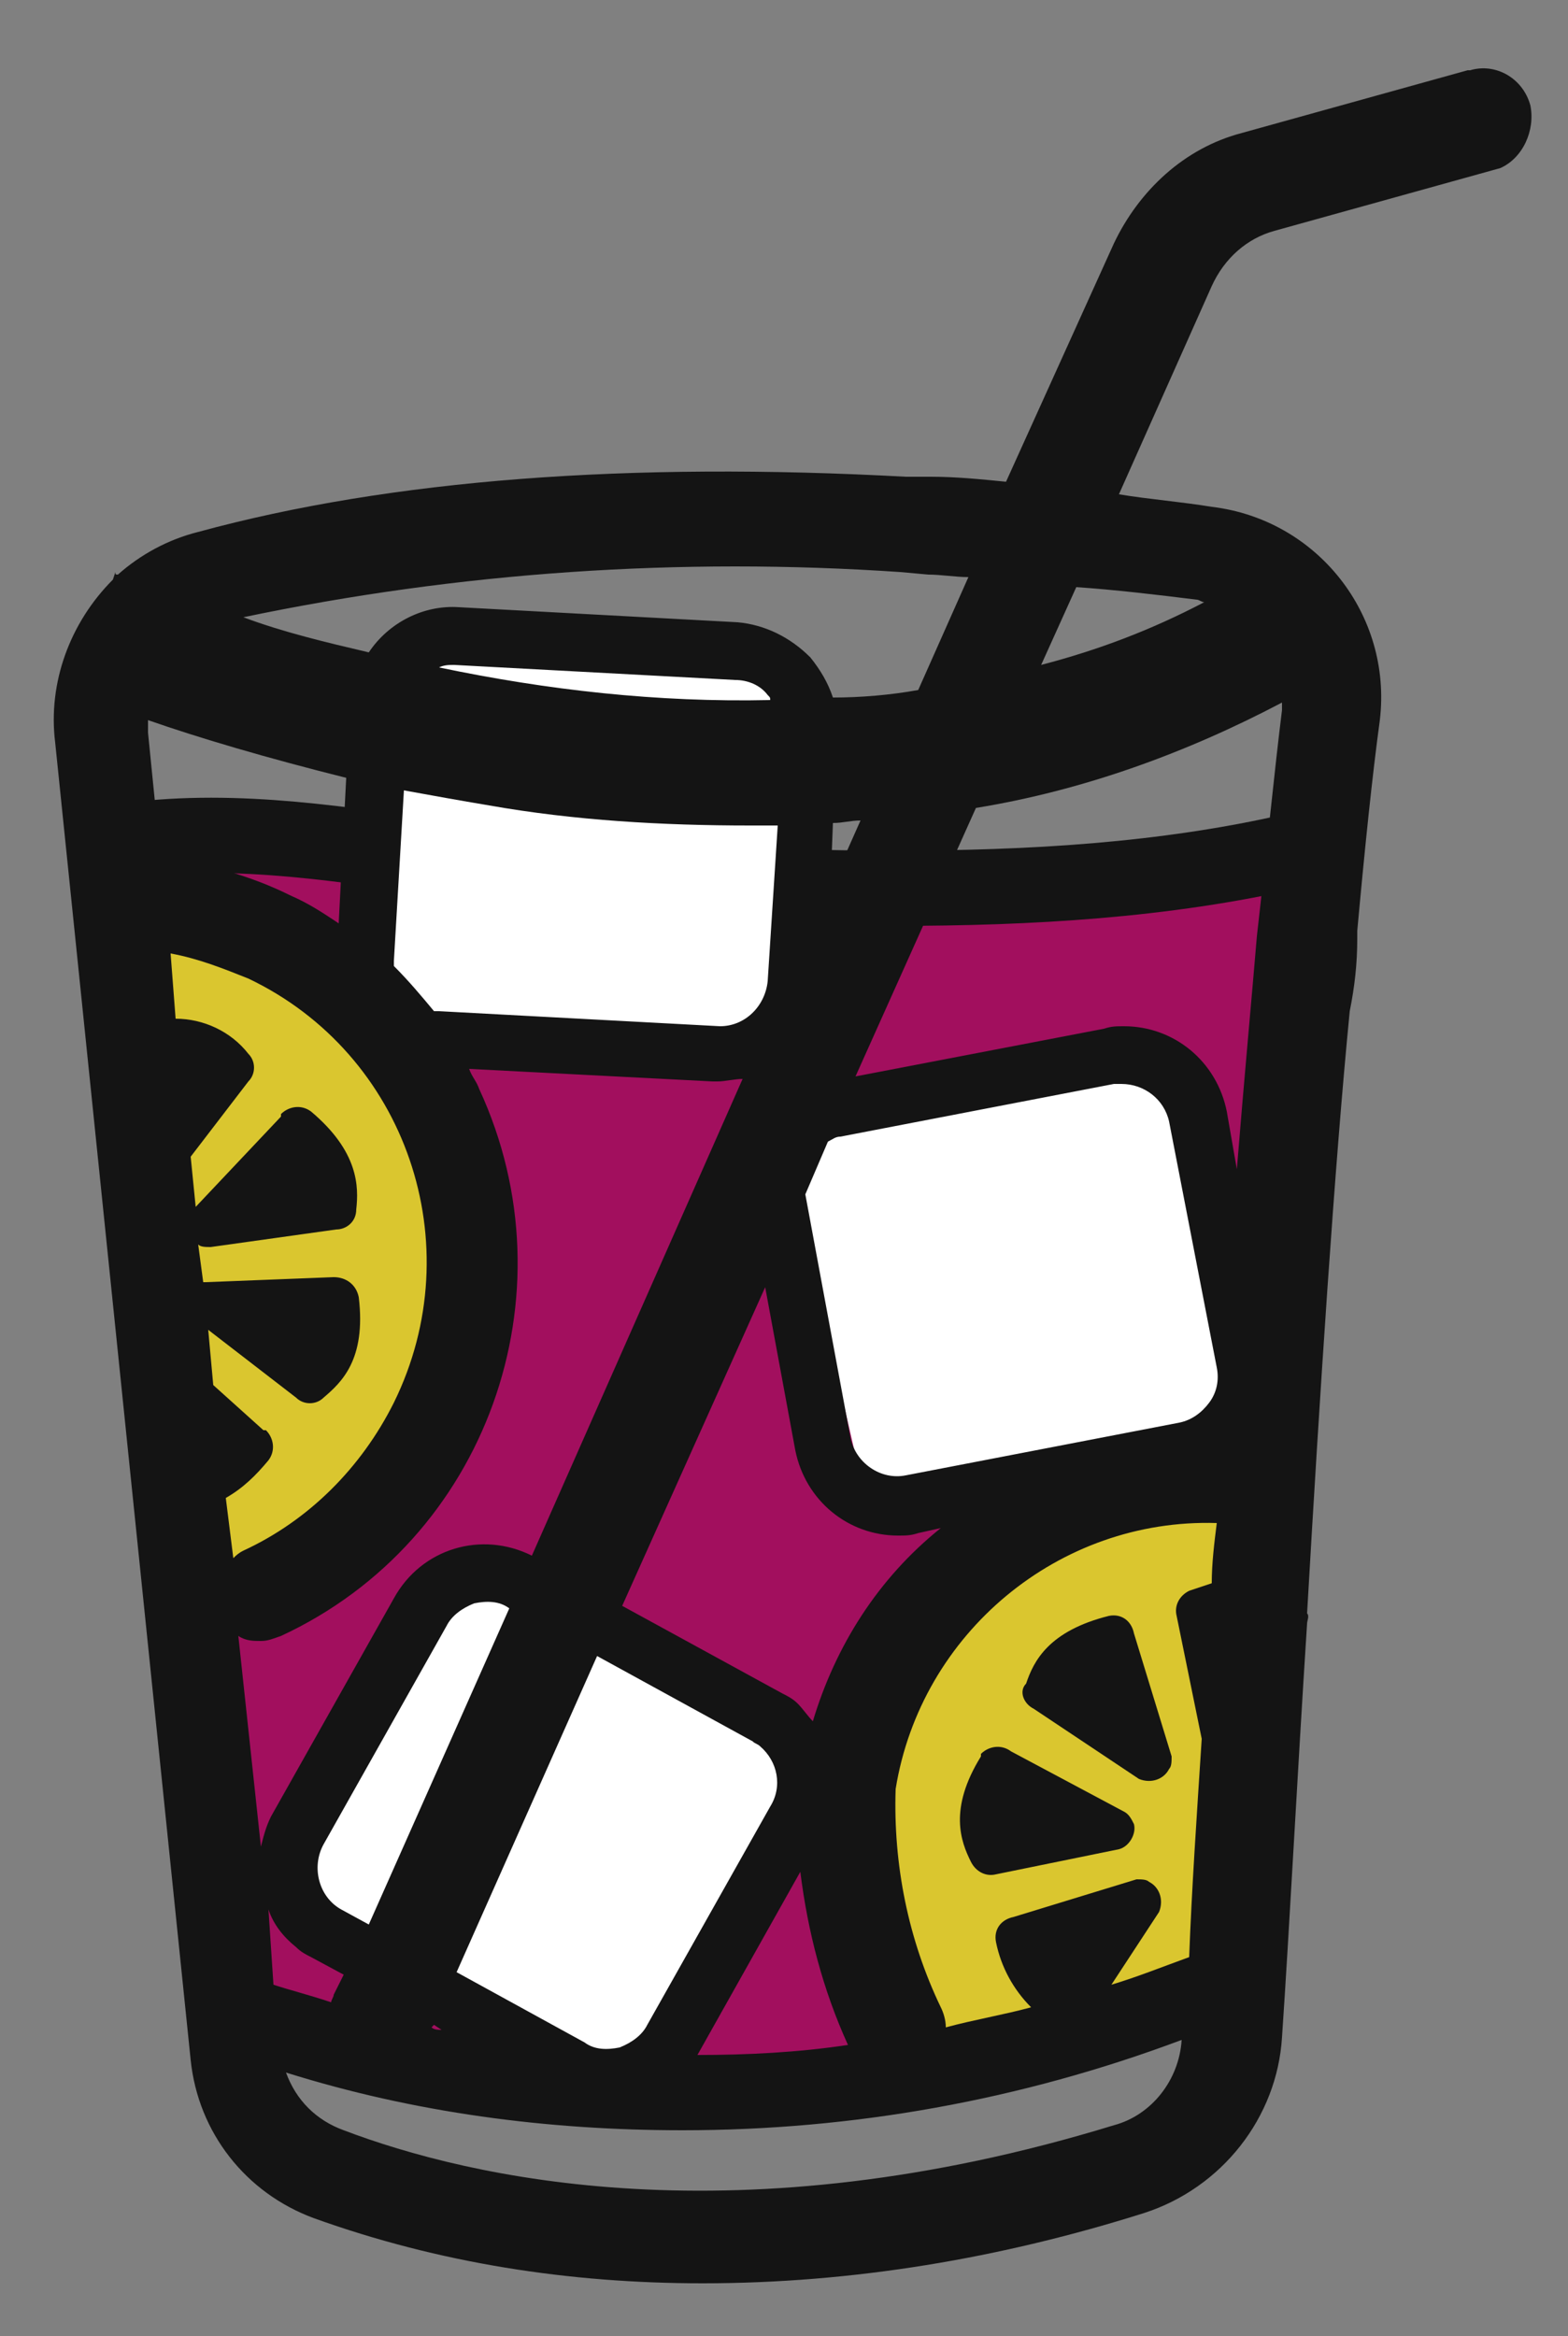 <?xml version="1.0" encoding="utf-8"?>
<!-- Generator: Adobe Illustrator 25.2.0, SVG Export Plug-In . SVG Version: 6.00 Build 0)  -->
<svg version="1.1" id="Layer_1" xmlns="http://www.w3.org/2000/svg" xmlns:xlink="http://www.w3.org/1999/xlink" x="0px" y="0px"
	 viewBox="0 0 62.5 93.1" style="enable-background:new 0 0 62.5 93.1;" xml:space="preserve">
<rect x="0" y="0" width="62.5" height="93.1" fill="#808080" stroke="none"/>
<style type="text/css">
	.st0{fill:#A20F5E;}
	.st1{fill:#DAC62F;}
	.st2{fill:none;stroke:#141414;stroke-width:3;stroke-miterlimit:10;}
	.st3{fill:#FFFFFF;}
	.st4{fill:#141414;}
</style>
<path class="st0" d="M5.4,32.9c-1.5,3.8-1,7.9-0.4,11.9l1.4,10.3L8,66.4L9.3,76c0.1,1.4,0.5,2.7,1.3,3.9c1.4,1.7,3.9,2.2,6.2,2.6
	c4,0.8,8.2,1.3,12.3,1.3c4.4-0.1,8.8-0.8,13-1.9c0.9-0.2,1.7-0.4,2.6-0.8c2.6-1.1,4.5-3.3,5.3-6c0.7-2.5,1-5.2,0.9-7.8l0.3-24.6
	c-0.1-2.6,0.2-5.1,0.7-7.7c0.3-0.7,0.5-1.5,0.7-2.2c-0.3-1-2.5,0.1-3.7,0.2l-15.1,2.2c-1.9,0.3-3.9,0.5-5.9,0.6
	c-1.7,0-3.3-0.1-5-0.3c-1.6-0.2-3.2-0.6-4.7-0.9c-2-0.4-4-0.7-6-1s-4-0.5-6-0.8L5.4,32.9z"/>
<path class="st1" d="M39.6,61.6c-1.7,0.8-3.2,1.9-4.4,3.2c-1.1,1.6-1.7,3.5-1.8,5.5c-0.4,3.2-0.3,6.9,1.8,9.3c1.5,1.7,3.7,2.6,6,2.3
	c1.2-0.2,2.3-0.5,3.4-1l3.2-1.3c0.7-0.2,1.3-0.6,1.8-1.2c0.3-0.6,0.5-1.2,0.5-1.9c0.5-5.4,0.8-10.9,0.7-16.4c0-0.2,0-0.4-0.1-0.6
	c-0.1-0.2-0.3-0.3-0.5-0.3c-1.7-0.6-3.4-0.9-5.2-0.8c-0.5,0-1,0-1.5,0.1c0.1,0.3,0.3,0.6,0,0.8c-0.4,0.3-0.8,0.5-1.3,0.7L39.6,61.6z
	"/>
<path class="st2" d="M6,33.4c4.3-0.4,8.6,0.4,12.9,1c5.5,0.7,11.2,1,16.8,1c5.3,0,10.7-0.3,15.9-1.5"/>
<path class="st1" d="M5.4,46.3c0.4,2.2,1.2,4.3,1.5,6.6c0.5,3.4,0,7,1.8,9.9c1.6-0.1,3.1-0.8,4.1-2c1.1-1.1,2-2.4,3.2-3.4
	c0.4-0.3,0.7-0.6,0.9-1c0.2-0.4,0.4-0.8,0.5-1.3l1-4.7c0.3-1.1,0.4-2.2,0.3-3.3c-0.2-1-0.6-1.9-1.1-2.8c-0.8-1.5-1.7-2.9-2.8-4.1
	c-1-0.9-2-1.7-3.1-2.3c-1-0.7-2.1-1.3-3.2-1.7c-0.8-0.3-1.7-0.3-2.6-0.2C5.5,36,5.1,36.1,5,36.3c-0.1,0.4-0.1,0.7-0.1,1.1
	c-0.1,1.9-0.1,3.8,0.1,5.7C5.1,44.2,5.2,45.2,5.4,46.3z"/>
<rect x="15.7" y="26.2" class="st3" width="15.3" height="15.3"/>
<rect x="32.7" y="43.4" transform="matrix(0.975 -0.223 0.223 0.975 -10.367 10.278)" class="st3" width="15.3" height="15.3"/>
<rect x="14.1" y="65.3" transform="matrix(0.464 -0.886 0.886 0.464 -52.932 58.344)" class="st3" width="15.3" height="15.3"/>
<path class="st4" d="M41.2,68.1l4.2,2.8c0.5,0.2,1,0,1.2-0.4c0.1-0.1,0.1-0.3,0.1-0.5l-1.5-4.9c-0.1-0.5-0.5-0.8-1-0.7
	c-2.4,0.6-3,1.8-3.3,2.7C40.6,67.4,40.8,67.9,41.2,68.1z"/>
<path class="st4" d="M38.7,74.2c0.2,0.4,0.6,0.6,1,0.5l4.9-1c0.4-0.1,0.7-0.6,0.6-1c-0.1-0.2-0.2-0.4-0.4-0.5l-4.5-2.4
	c-0.4-0.3-0.9-0.2-1.2,0.1c0,0,0,0,0,0.1C37.8,72.1,38.3,73.4,38.7,74.2z"/>
<path class="st4" d="M61,4.2c-0.3-1.1-1.4-1.7-2.4-1.4c0,0,0,0-0.1,0l-9,2.5c-2.3,0.6-4.1,2.3-5.1,4.4l-4.3,9.5c-1-0.1-2-0.2-3-0.2
	h-1c-11-0.6-20.5,0.1-28.2,2.2c-1.2,0.3-2.3,0.9-3.2,1.7c-0.1,0-0.1,0-0.1-0.1l0,0l-0.1,0.3c-1.7,1.7-2.6,4.1-2.3,6.5l5.4,52.5
	c0.3,2.9,2.2,5.3,4.9,6.3c5,1.8,10.2,2.6,15.5,2.6c6,0,11.9-1,17.6-2.8c3.1-1,5.3-3.8,5.5-7c0.3-4.4,0.6-10.3,1-16.5
	c0-0.1,0.1-0.3,0-0.4c0.5-8.7,1.1-17.9,1.7-24c0.2-1,0.3-1.9,0.3-2.9v-0.3c0.3-3.3,0.6-6.2,0.9-8.4c0.5-4.2-2.5-8-6.7-8.5
	c0,0,0,0,0,0c-1.2-0.2-2.5-0.3-3.7-0.5l3.7-8.3c0.5-1.1,1.4-1.9,2.5-2.2l9-2.5C60.7,6.3,61.2,5.2,61,4.2z M35.9,22.8l1.1,0.1
	c0.5,0,1.1,0.1,1.6,0.1l-2,4.5c-1.1,0.2-2.3,0.3-3.4,0.3c-0.2-0.6-0.5-1.1-0.9-1.6c-0.8-0.8-1.8-1.3-2.9-1.4l-11.1-0.6
	c-1.4-0.1-2.8,0.6-3.6,1.8c-1.7-0.4-3.4-0.8-5-1.4C18.3,22.8,27.1,22.2,35.9,22.8L35.9,22.8z M14.7,76.7l-1.1-0.6
	c-0.9-0.5-1.2-1.7-0.7-2.6l4.9-8.7c0.2-0.4,0.6-0.7,1.1-0.9c0.5-0.1,1-0.1,1.4,0.2l0,0L14.7,76.7z M17.6,80.9c-0.1,0-0.3,0-0.4-0.1
	l0.1-0.1L17.6,80.9z M23.8,66l6.2,3.4c0.1,0.1,0.2,0.1,0.3,0.2c0.7,0.6,0.9,1.6,0.4,2.4l-4.9,8.7c-0.2,0.4-0.6,0.7-1.1,0.9
	c-0.5,0.1-1,0.1-1.4-0.2l-5.1-2.8L23.8,66z M31.9,74.6c0.3,2.4,0.9,4.7,1.9,6.9c-2,0.3-4,0.4-6,0.4L31.9,74.6z M32.4,68.6
	c-0.2-0.2-0.4-0.5-0.6-0.7c-0.2-0.2-0.4-0.3-0.6-0.4L24.8,64l5.7-12.7l1.2,6.5c0.4,2,2.1,3.4,4.1,3.4c0.3,0,0.5,0,0.8-0.1l0.9-0.2
	C35,62.9,33.3,65.6,32.4,68.6L32.4,68.6z M30.6,39.1c-0.1,1-0.9,1.8-1.9,1.8l-11.2-0.6h-0.2c-0.5-0.6-1-1.2-1.6-1.8v-0.2l0.4-6.8
	c1.1,0.2,2.2,0.4,3.4,0.6c3.4,0.6,6.9,0.8,10.4,0.8H31L30.6,39.1z M17.5,26.6c0.2-0.1,0.4-0.1,0.6-0.1l11.2,0.6c0.5,0,1,0.2,1.3,0.6
	c0.1,0.1,0.1,0.1,0.1,0.2C26.2,28,21.8,27.5,17.5,26.6L17.5,26.6z M33.2,32.8c0.4,0,0.7-0.1,1.1-0.1l-1.2,2.7L33.2,32.8z M5.9,29.2
	v-0.5c2,0.7,4.7,1.5,7.9,2.3l-0.3,5.8c-0.6-0.4-1.2-0.8-1.9-1.1c-1.6-0.8-3.4-1.3-5.2-1.5L5.9,29.2z M9,59.7
	c0.7-0.4,1.2-0.9,1.7-1.5c0.3-0.4,0.2-0.9-0.1-1.2c0,0,0,0-0.1,0l-2-1.8L8.3,53l3.5,2.7c0.3,0.3,0.8,0.3,1.1,0
	c0.7-0.6,1.7-1.5,1.4-4c-0.1-0.5-0.5-0.8-1-0.8l-5.1,0.2H8.1l-0.2-1.5c0.1,0.1,0.3,0.1,0.5,0.1l5-0.7c0.4,0,0.8-0.3,0.8-0.8
	c0,0,0,0,0,0c0.1-0.9,0.1-2.3-1.8-3.9c-0.4-0.3-0.9-0.2-1.2,0.1c0,0,0,0,0,0.1l-3.4,3.6l-0.2-2l2.3-3c0.3-0.3,0.3-0.8,0-1.1
	c-0.7-0.9-1.8-1.4-2.9-1.4L6.8,38c1.1,0.2,2.1,0.6,3.1,1c6.3,3,8.9,10.6,5.8,16.9c0,0,0,0,0,0c-1.3,2.6-3.4,4.7-6,5.9
	c-0.2,0.1-0.3,0.2-0.4,0.3L9,59.7z M9.5,65.2c0.3,0.2,0.6,0.2,0.9,0.2c0.3,0,0.5-0.1,0.8-0.2c8.2-3.8,11.7-13.6,7.9-21.8
	c-0.1-0.3-0.3-0.5-0.4-0.8l9.7,0.5h0.2c0.3,0,0.7-0.1,1-0.1l-8.4,19c-2-1-4.4-0.3-5.5,1.7l-4.9,8.7c-0.2,0.4-0.3,0.8-0.4,1.2
	L9.5,65.2z M10.7,76.1c0.2,0.6,0.6,1.1,1.1,1.5c0.2,0.2,0.4,0.3,0.6,0.4l1.3,0.7l-0.4,0.8c0,0.1-0.1,0.2-0.1,0.3
	c-0.9-0.3-1.7-0.5-2.3-0.7L10.7,76.1z M44.4,84.7c-15,4.6-25.7,2.1-30.7,0.2c-1.1-0.4-1.9-1.2-2.3-2.3c5.1,1.6,10.4,2.3,15.8,2.3
	c6.8,0,13.5-1.2,19.9-3.6C47,82.9,45.9,84.3,44.4,84.7L44.4,84.7z M48.3,63.1l-0.9,0.3c-0.4,0.2-0.6,0.6-0.5,1l1,4.9l0,0
	c-0.2,3.1-0.4,6-0.5,8.7c-1.1,0.4-2.1,0.8-3.1,1.1l1.9-2.9c0.2-0.5,0-1-0.4-1.2c-0.1-0.1-0.3-0.1-0.5-0.1l-4.9,1.5
	c-0.5,0.1-0.8,0.5-0.7,1c0.2,1,0.7,1.9,1.4,2.6c-1.1,0.3-2.3,0.5-3.4,0.8c0-0.3-0.1-0.6-0.2-0.8c-1.3-2.7-1.9-5.7-1.8-8.7
	c1-6.2,6.5-10.8,12.8-10.6C48.4,61.5,48.3,62.3,48.3,63.1L48.3,63.1z M48.2,55.9c-0.3,0.4-0.7,0.7-1.2,0.8l-10.9,2.1
	c-1,0.2-2-0.5-2.2-1.5l-1.8-9.7l0.9-2.1c0.2-0.1,0.3-0.2,0.5-0.2l10.9-2.1h0.3c0.9,0,1.7,0.6,1.9,1.5l1.9,9.8
	C48.6,55,48.5,55.5,48.2,55.9L48.2,55.9z M50.1,37.3L50.1,37.3c-0.2,2.4-0.5,5.6-0.8,9.3l-0.4-2.3c-0.4-2-2.1-3.4-4.1-3.4
	c-0.3,0-0.5,0-0.8,0.1l-9.9,1.9l4.8-10.7c4.3-0.7,8.4-2.2,12.2-4.2v0.3C50.8,30.7,50.5,33.8,50.1,37.3L50.1,37.3z M47.7,23.9
	c0.1,0,0.2,0.1,0.3,0.1c-2.1,1.1-4.2,1.9-6.5,2.5l1.4-3.1C44.4,23.5,46.1,23.7,47.7,23.9L47.7,23.9z"/>
</svg>
